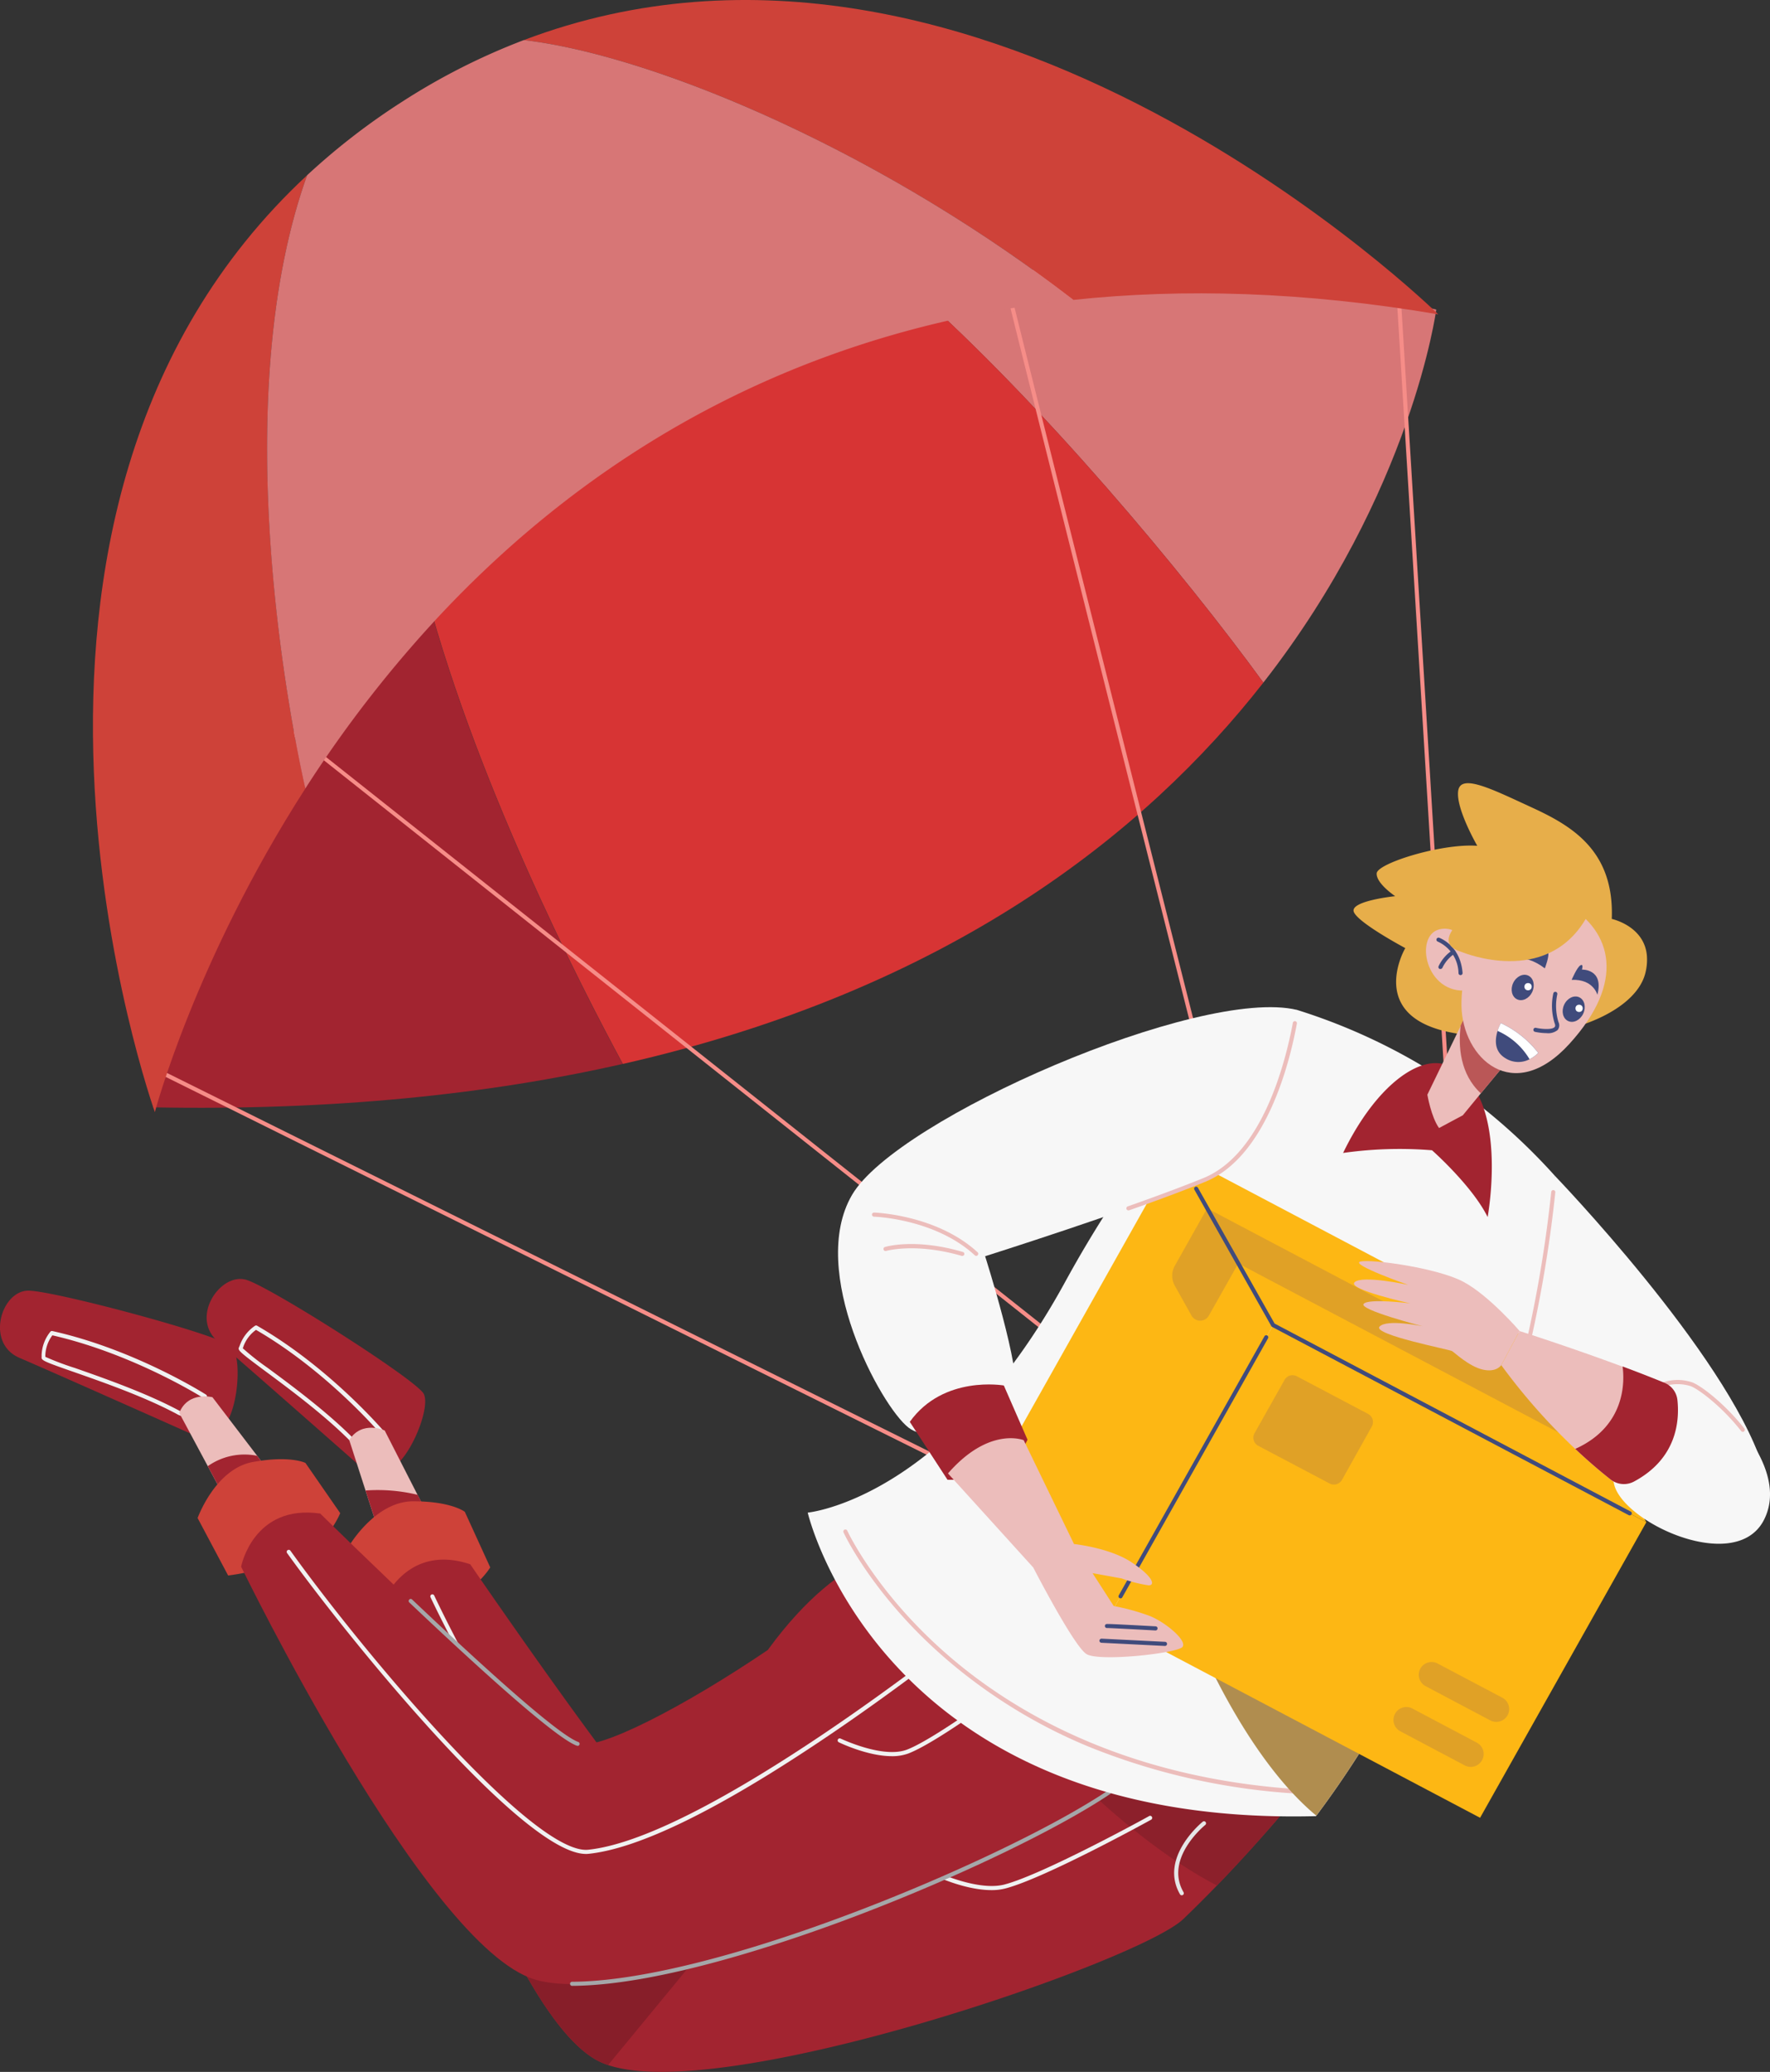 <svg xmlns="http://www.w3.org/2000/svg" viewBox="0 0 356.49 417.07"><rect x="0" y="0" width="356.49" height="417.07" fill="#333333" stroke="none"/><defs><style>.cls-1{fill:#a22430;}.cls-2{fill:#f0f1f1;}.cls-3{fill:#ecbdbb;}.cls-4{fill:#ce4239;}.cls-5{fill:#8c202b;}.cls-6{fill:#871e29;}.cls-7{fill:#e5e6e7;}.cls-8{fill:#a5a7a9;}.cls-9{fill:#f7f7f7;}.cls-10{fill:#d77676;}.cls-11{fill:#d73434;}.cls-12{fill:#f68d88;}.cls-13{fill:#b08d4f;}.cls-14{fill:#fdb714;}.cls-15{fill:#e0a126;}.cls-16{fill:#404b7c;}.cls-17{fill:#e7ae4a;}.cls-18{fill:#ba5757;}.cls-19{fill:#fff;}</style></defs><title>deliver</title><g id="LEFT_FEET" data-name="LEFT FEET"><path class="cls-1" d="M138.14,324.54s-23.14-20.4-28.87-25.3.58-14.11,5.84-12.38,34.24,20.17,35.62,22.92-2.5,12.26-5.9,14.52A6.44,6.44,0,0,1,138.14,324.54Z" transform="translate(-65.38 -29.19)"/><path class="cls-2" d="M138.53,321.34a.43.43,0,0,1-.26-.09l-1.9-1.51,0,0c-5.17-5.35-12.6-10.86-17.52-14.51-5.15-3.82-5.6-4.23-5.35-4.79.05-.1.1-.23.16-.37a7.94,7.94,0,0,1,3.08-4,.41.41,0,0,1,.44,0c14.75,8.5,25.6,21.33,25.71,21.45a.4.4,0,0,1-.06.59l-4,3.16A.43.43,0,0,1,138.53,321.34Zm-1.62-2.23,1.62,1.29,3.41-2.69c-1.77-2-11.78-13.15-25-20.82a7.09,7.09,0,0,0-2.57,3.45c0,.09-.07.17-.1.25a52.23,52.23,0,0,0,5,3.94C124.24,308.19,131.69,313.72,136.91,319.11Z" transform="translate(-65.38 -29.19)"/><path class="cls-3" d="M151.49,334l-9.81,3.52L139,329.23l-3.28-10.16c2.56-4.05,7.14-1.92,7.14-1.92l6.64,13Z" transform="translate(-65.38 -29.19)"/><path class="cls-1" d="M151.49,334l-9.81,3.52L139,329.23a34,34,0,0,1,10.5.87Z" transform="translate(-65.38 -29.19)"/><path class="cls-4" d="M139.6,353l-4-12.48s5.28-9.12,13-9.12S159,333.52,159,333.52l5.12,11.2a17,17,0,0,1-11.51,7.36A52.51,52.51,0,0,1,139.6,353Z" transform="translate(-65.38 -29.19)"/><path class="cls-1" d="M326.48,390.84s-6.65,8.24-16,17.91c-2.14,2.2-4.41,4.48-6.78,6.75-8.88,8.52-92.2,37.32-115.85,29.39a15.57,15.57,0,0,1-2-.84c-9.5-4.9-19.52-25.13-27.53-45.4-9.25-23.42-15.82-46.89-15.82-46.89s4.64-12,17.59-7.68c0,0,18.41,26.92,31.63,44.08,5.43,7,10,12.45,12,13.66,2.79,1.65,13.89-2.48,26.25-8.08,18.83-8.51,40.61-20.39,40.61-20.39l11.29,3.53Z" transform="translate(-65.38 -29.19)"/><path class="cls-5" d="M326.48,390.84s-6.65,8.24-16,17.91c-19-9.89-36.45-29.89-36.45-29.89s3-.83,7.87-2Z" transform="translate(-65.38 -29.19)"/><path class="cls-6" d="M230,393.74l-42.15,51.15a15.57,15.57,0,0,1-2-.84c-9.5-4.9-19.52-25.13-27.53-45.4l33.4-10.49c5.43,7,10,12.45,12,13.66C206.53,403.47,217.63,399.34,230,393.74Z" transform="translate(-65.38 -29.19)"/><path class="cls-7" d="M303.39,410.71a.39.39,0,0,1-.35-.2c-4.29-7.42,4.49-14.54,4.58-14.61a.41.41,0,0,1,.51.65c-.08.06-8.31,6.74-4.38,13.54a.41.41,0,0,1-.15.57A.38.38,0,0,1,303.39,410.71Z" transform="translate(-65.38 -29.19)"/><path class="cls-2" d="M265.05,409.67c-4.93,0-10.42-2.47-10.7-2.6a.41.41,0,0,1-.2-.55.41.41,0,0,1,.54-.2c.08,0,7.9,3.55,13,2.22,7.87-2.07,29-13.68,29.18-13.8a.42.42,0,0,1,.4.73c-.87.48-21.4,11.77-29.37,13.86A10.92,10.92,0,0,1,265.05,409.67Z" transform="translate(-65.38 -29.19)"/><path class="cls-2" d="M201.08,421.11H201c-12.08-2.46-39.88-51.35-48.91-70.39a.41.41,0,0,1,.74-.36c10.71,22.58,37.47,67.73,48.34,69.94a.42.42,0,0,1,.32.49A.41.41,0,0,1,201.08,421.11Z" transform="translate(-65.38 -29.19)"/></g><g id="RIGHT_FEET" data-name="RIGHT FEET"><path class="cls-1" d="M104.42,318.06S76.25,305.5,69.31,302.53,65.65,288.88,71.19,289s38.7,9,40.84,11.25,1.28,12.44-1.29,15.62A6.48,6.48,0,0,1,104.42,318.06Z" transform="translate(-65.38 -29.19)"/><path class="cls-2" d="M103.72,314.9l-.15,0L101.3,314l0,0c-6.53-3.56-15.27-6.6-21-8.61-6.06-2.11-6.61-2.36-6.54-3a4.07,4.07,0,0,0,0-.41,7.9,7.9,0,0,1,1.76-4.71.41.41,0,0,1,.41-.14c16.62,3.7,30.81,12.71,30.95,12.8a.43.43,0,0,1,.18.26.44.44,0,0,1-.06.32l-2.88,4.21A.41.41,0,0,1,103.72,314.9Zm-2.1-1.67,1.94.75L106,310.4c-2.29-1.41-15.17-9-30.07-12.41a7.09,7.09,0,0,0-1.42,4.06c0,.09,0,.18,0,.27a56.09,56.09,0,0,0,6,2.26C86.27,306.6,95,309.65,101.62,313.23Z" transform="translate(-65.38 -29.19)"/><path class="cls-3" d="M119.64,325.49l-9,5.21-3.41-6.37-5.75-10.72c1.8-4.44,6.69-3.16,6.69-3.16l9,11.79Z" transform="translate(-65.38 -29.19)"/><path class="cls-1" d="M117.16,322.24l2.48,3.25-9,5.21-3.41-6.37A12.84,12.84,0,0,1,117.16,322.24Z" transform="translate(-65.38 -29.19)"/><path class="cls-4" d="M111.33,346.34l-6.15-11.57s3.56-9.91,11.12-11.28,10.6.19,10.6.19l7,10.11a17,17,0,0,1-10,9.29A52.78,52.78,0,0,1,111.33,346.34Z" transform="translate(-65.38 -29.19)"/><path class="cls-1" d="M298.57,350.61s-3,28.71-9.84,39.38c-17.49,13.27-93.65,44.4-115.68,37.66s-59.11-83.09-59.11-83.09,2.43-12.63,15.94-10.69c0,0,44.12,43.47,51.79,46.31,4.16,1.54,21.54-7.47,38.34-18.84,15.83-21.69,28.63-20.19,28.63-20.19Z" transform="translate(-65.38 -29.19)"/><path class="cls-8" d="M180.6,428.94a.41.41,0,0,1,0-.82c13.15-.05,33.58-5.11,57.53-14.25,20.07-7.66,39.84-17.17,50.37-24.23a.42.42,0,0,1,.57.12.41.41,0,0,1-.11.57c-10.58,7.09-30.42,16.63-50.53,24.31-13.93,5.31-40,14.23-57.83,14.3Z" transform="translate(-65.38 -29.19)"/><path class="cls-8" d="M181.67,380.59a.32.32,0,0,1-.14,0c-4.45-1.64-20.79-16.58-33.72-28.83a.41.41,0,0,1,0-.58.4.4,0,0,1,.58,0c18.47,17.49,30,27.4,33.44,28.66a.41.41,0,0,1-.14.8Z" transform="translate(-65.38 -29.19)"/><path class="cls-2" d="M245,382.71c-4.86,0-10.39-2.66-10.68-2.8a.41.41,0,0,1-.19-.55.41.41,0,0,1,.55-.19c.08,0,8.53,4.09,13.4,2.21,5.92-2.3,21-13.61,21.14-13.72a.4.4,0,0,1,.57.08.41.41,0,0,1-.08.58c-.62.47-15.3,11.49-21.34,13.83A9.28,9.28,0,0,1,245,382.71Z" transform="translate(-65.38 -29.19)"/><path class="cls-2" d="M183.4,402.39c-12.78,0-48.45-44.19-60.2-60.57a.41.41,0,1,1,.67-.48c15,20.89,49.07,61.36,60,60.2,24-2.54,75.92-44.15,76.44-44.57a.41.41,0,0,1,.52.64c-.13.1-13.25,10.65-29.19,21.38-21.43,14.43-37.48,22.29-47.68,23.37A4.58,4.58,0,0,1,183.4,402.39Z" transform="translate(-65.38 -29.19)"/></g><g id="UPPER_LEFT_ARM" data-name="UPPER LEFT ARM"><path class="cls-9" d="M378.52,265.86s34.34,35.62,41.8,58.22-22.18,19.84-55.24-15.78Z" transform="translate(-65.38 -29.19)"/></g><g id="PARACHUTE"><path class="cls-1" d="M150.36,145.28c9.91,39.6,31.93,82.39,40.43,98.08-26.93,6.11-58.24,9.43-94.63,8.74C96.16,252.1,106.66,191.54,150.36,145.28Z" transform="translate(-65.38 -29.19)"/><path class="cls-10" d="M354.65,91.51s-4.85,36.74-34.82,75.09c-16.1-22.12-44.77-56.41-70.72-79.38C277.91,80.18,315.32,82,354.65,91.51Z" transform="translate(-65.38 -29.19)"/><path class="cls-11" d="M319.83,166.6c-23.8,30.43-63.42,61.88-129,76.76-8.5-15.69-30.52-58.48-40.43-98.08,23.55-24.93,55.66-47.53,98.75-58.06C275.06,110.19,303.73,144.48,319.83,166.6Z" transform="translate(-65.38 -29.19)"/><path class="cls-12" d="M287.43,339.56a.41.41,0,0,1-.19-.05L96.39,244.8a.43.43,0,0,1-.19-.56.42.42,0,0,1,.56-.18l190.85,94.72a.41.41,0,0,1,.19.55A.43.43,0,0,1,287.43,339.56Z" transform="translate(-65.38 -29.19)"/><path class="cls-12" d="M359.88,298.29a.41.41,0,0,1-.41-.39L346.65,88.34a.42.42,0,0,1,.39-.44.4.4,0,0,1,.43.39l12.82,209.56a.41.41,0,0,1-.38.44Z" transform="translate(-65.38 -29.19)"/><path class="cls-12" d="M301.34,317.49a.38.38,0,0,1-.25-.09L123.51,176.61A.41.41,0,0,1,124,176L301.6,316.75a.4.4,0,0,1,.06.58A.42.42,0,0,1,301.34,317.49Z" transform="translate(-65.38 -29.19)"/><path class="cls-12" d="M322.56,302.6h-.11a.39.39,0,0,1-.39-.31C321.73,301,289.34,173,274.33,113c-7.66-30.57-7.66-30.92-7.66-31.09a.41.41,0,0,1,.41-.41.42.42,0,0,1,.42.39c.06.44,1.43,6.18,7.63,30.91,15,60,47.4,188,47.72,189.3A.41.41,0,0,1,322.56,302.6Z" transform="translate(-65.38 -29.19)"/><path class="cls-4" d="M127.24,64.46c-73.67,68.42-30.67,188.6-30.67,188.6s8-30.42,30.3-65.13C124.26,176.29,110.74,110.53,127.24,64.46Z" transform="translate(-65.38 -29.19)"/><path class="cls-4" d="M355.06,92.47S263.22,2.25,170.88,37.26c25.35,2.94,70.66,21.48,110.68,52.3C303.55,87.22,328,87.87,355.06,92.47Z" transform="translate(-65.38 -29.19)"/><path class="cls-10" d="M253.21,94.47a214,214,0,0,1,28.35-4.91c-40-30.82-85.33-49.36-110.68-52.3a131.06,131.06,0,0,0-24.4,12.34,135.83,135.83,0,0,0-19.24,14.86c-16.5,46.07-3,111.83-.37,123.47a243.81,243.81,0,0,1,27.59-35.41C178,127.6,210.12,105,253.21,94.47Z" transform="translate(-65.38 -29.19)"/></g><g id="BODY"><path class="cls-9" d="M378.52,265.86c-4,44.07-19,79.74-31.24,102.29a200,200,0,0,1-16.78,26.54l-.07.09c-87.66,2.24-102.37-61.1-102.37-61.1s27.83-2.56,51.82-46.39,46.71-54.81,46.71-54.81a118.58,118.58,0,0,1,30.07,14.29A119.92,119.92,0,0,1,378.52,265.86Z" transform="translate(-65.38 -29.19)"/><path class="cls-1" d="M357,243.68c-5.67-2.38-14.61,4.16-21.11,17.6a80.85,80.85,0,0,1,17.91-.54s8.1,7.15,11.2,13.44C365,274.18,369.67,249,357,243.68Z" transform="translate(-65.38 -29.19)"/><path class="cls-3" d="M329.9,390.4h0a133,133,0,0,1-45.19-9.58,106.06,106.06,0,0,1-29.15-18c-14.48-12.62-20.23-25-20.29-25.17a.41.41,0,0,1,.21-.54.4.4,0,0,1,.54.2c.06.12,5.75,12.41,20.12,24.92,13.25,11.55,36.82,25.66,73.8,27.3a.42.42,0,0,1,0,.83Z" transform="translate(-65.38 -29.19)"/><path class="cls-13" d="M347.28,368.15a200,200,0,0,1-16.78,26.54c-14.72-12.2-24.5-36.86-24.5-36.86Z" transform="translate(-65.38 -29.19)"/><path class="cls-3" d="M372,304.89h-.1a.41.41,0,0,1-.3-.5,257.53,257.53,0,0,0,6.21-35.27.41.41,0,0,1,.82.09,259.41,259.41,0,0,1-6.23,35.38A.41.41,0,0,1,372,304.89Z" transform="translate(-65.38 -29.19)"/></g><g id="BOX"><polygon class="cls-14" points="256.4 266.75 222.92 326.25 203.3 291.49 236.78 231.98 243.14 243.24 249.4 254.33 256.4 266.75"/><path class="cls-15" d="M314.78,283.52,308.86,294a2,2,0,0,1-3.51,0l-3.36-6a4.1,4.1,0,0,1,0-4l6.54-11.62Z" transform="translate(-65.38 -29.19)"/><polygon class="cls-14" points="298.1 365.92 331.58 306.42 256.4 266.75 222.92 326.25 298.1 365.92"/><path class="cls-16" d="M291.06,350.94a.39.39,0,0,1-.2-.05.4.4,0,0,1-.15-.56l29.34-52.15a.4.4,0,0,1,.56-.15.41.41,0,0,1,.16.56l-29.35,52.14A.39.39,0,0,1,291.06,350.94Z" transform="translate(-65.38 -29.19)"/><path class="cls-15" d="M335.67,327.08l6-10.74a1.84,1.84,0,0,0-.75-2.53l-14.36-7.58a1.84,1.84,0,0,0-2.46.73l-6.05,10.74a1.85,1.85,0,0,0,.75,2.53l14.36,7.58A1.86,1.86,0,0,0,335.67,327.08Z" transform="translate(-65.38 -29.19)"/><polygon class="cls-14" points="236.78 231.98 311.96 271.65 331.58 306.42 256.4 266.75 236.78 231.98"/><polygon class="cls-15" points="243.14 243.24 318.32 282.91 324.58 294 249.4 254.33 243.14 243.24"/><path class="cls-16" d="M393.6,334.24a.45.45,0,0,1-.19-.05L321.6,296.3a.46.46,0,0,1-.17-.17l-15.49-27.45a.4.4,0,0,1,.15-.56.41.41,0,0,1,.56.16l15.44,27.34,71.71,37.84a.41.41,0,0,1-.2.78Z" transform="translate(-65.38 -29.19)"/><path class="cls-15" d="M369,374.5h0a2.61,2.61,0,0,1-3.48,1l-13-6.88a2.59,2.59,0,0,1-1.06-3.56h0a2.6,2.6,0,0,1,3.47-1l12.48,6.59.55.29A2.59,2.59,0,0,1,369,374.5Z" transform="translate(-65.38 -29.19)"/><path class="cls-15" d="M363.85,383.56h0a2.59,2.59,0,0,1-3.47,1l-13-6.88a2.59,2.59,0,0,1-1-3.56h0a2.59,2.59,0,0,1,3.47-1l13,6.88A2.58,2.58,0,0,1,363.85,383.56Z" transform="translate(-65.38 -29.19)"/></g><g id="LEFT_HAND" data-name="LEFT HAND"><path class="cls-3" d="M371.43,297.11s-6.13-7.15-11.36-9.92-18.45-4.59-20.69-4.05,9.6,4.69,9.6,4.69-9.17-2-10.77-.54,11.2,4.27,11.2,4.27-8.43-1.07-9.39.11,11.84,4.48,11.84,4.48-7.25-1.5-8.64.1,14.08,4.59,14.61,4.91,3.42,3.09,6.19,3.73,3.73-.91,3.73-.91Z" transform="translate(-65.38 -29.19)"/><path class="cls-3" d="M417.82,335.81c-3.85,6.5-19.62-.29-35.17-14.94A122.73,122.73,0,0,1,367.75,304l3.68-6.87s10,3.17,20.75,7.17c5,1.88,10.25,4,14.64,6A21.48,21.48,0,0,1,419.3,327,13.71,13.71,0,0,1,417.82,335.81Z" transform="translate(-65.38 -29.19)"/><path class="cls-9" d="M400.38,307.88a8.81,8.81,0,0,1,5.44-.11c3.31.85,20.79,15.78,14.82,27.4s-30.82-.63-30.28-8.42S400.38,307.88,400.38,307.88Z" transform="translate(-65.38 -29.19)"/><path class="cls-3" d="M390.94,324.12l-.12,0a.4.4,0,0,1-.27-.51c2.17-7.34,9.22-15.63,9.52-16a.36.36,0,0,1,.14-.11,9.16,9.16,0,0,1,5.71-.13c1.75.45,6.82,4.34,10.79,9.39a.41.41,0,0,1-.07.58.4.4,0,0,1-.57-.07c-4.1-5.22-9-8.75-10.35-9.1a8.82,8.82,0,0,0-5.09.05c-.73.86-7.28,8.8-9.29,15.6A.43.43,0,0,1,390.94,324.12Z" transform="translate(-65.38 -29.19)"/><path class="cls-1" d="M389.76,327c-2.35-1.85-4.73-3.91-7.11-6.15,10.4-4.67,9.89-14,9.53-16.59,2.82,1.05,5.69,2.16,8.44,3.29a4.21,4.21,0,0,1,2.6,3.44c.47,4.36-.19,11.86-8.75,16.44A4.32,4.32,0,0,1,389.76,327Z" transform="translate(-65.38 -29.19)"/></g><g id="RIGHT_HAND" data-name="RIGHT HAND"><path class="cls-9" d="M326.59,232.48C307.07,227.79,246,254.34,237,269.7s5.81,42.6,11.36,46.87,19.94-2.08,21.43-6.56-6-27.94-6-27.94,29-9.17,44.15-15.36S326.59,232.48,326.59,232.48Z" transform="translate(-65.38 -29.19)"/><path class="cls-3" d="M292.65,272.84a.41.41,0,0,1-.39-.27.42.42,0,0,1,.25-.53c6.26-2.21,11.39-4.13,15.26-5.71,11.94-4.88,16.55-23.48,18-31.25a.41.41,0,1,1,.81.15c-1.45,7.9-6.16,26.83-18.48,31.87-3.88,1.58-9,3.51-15.29,5.72Z" transform="translate(-65.38 -29.19)"/><path class="cls-3" d="M262,282a.43.43,0,0,1-.28-.11c-8-7.38-20.19-7.78-20.32-7.78a.43.43,0,0,1-.4-.43.42.42,0,0,1,.43-.4c.12,0,12.62.42,20.85,8a.42.42,0,0,1-.28.72Z" transform="translate(-65.38 -29.19)"/><path class="cls-3" d="M259.19,282l-.11,0c-9.35-2.7-15.17-1-15.23-1a.4.4,0,0,1-.51-.27.41.41,0,0,1,.27-.52c.24-.07,6.09-1.81,15.7,1a.41.41,0,0,1,.28.51A.42.42,0,0,1,259.19,282Z" transform="translate(-65.38 -29.19)"/><path class="cls-1" d="M248.62,315.41l7.59,11.65s12,.8,16.12-8.05l-4.77-10.92S255.39,305.93,248.62,315.41Z" transform="translate(-65.38 -29.19)"/><path class="cls-3" d="M256.31,325.79l17.17,18.93s8.16,15.83,10.72,17.43,18.39-.16,19.35-1.44-3.41-4.95-6.61-6.23a45.23,45.23,0,0,0-7.25-2l-4.26-6.61s5.54,1,5.86,1.06a27.85,27.85,0,0,0,5.44,1.39c1.39,0,.85-1.81-3.52-4.69S281.69,340,281.69,340l-10.13-20.9S264.63,316.25,256.31,325.79Z" transform="translate(-65.38 -29.19)"/><path class="cls-16" d="M298.06,357.4h0c-3.66-.2-9.2-.49-9.68-.49a.4.4,0,0,1-.42-.22.4.4,0,0,1,.18-.55c.13-.07.2-.1,10,.43a.41.41,0,0,1,.38.44A.41.41,0,0,1,298.06,357.4Z" transform="translate(-65.38 -29.19)"/><path class="cls-16" d="M300,360.52h0l-12.79-.64a.43.43,0,0,1-.4-.44.44.44,0,0,1,.44-.39l12.79.64a.41.41,0,0,1,.39.43A.42.42,0,0,1,300,360.52Z" transform="translate(-65.38 -29.19)"/></g><g id="HAIR_NECK" data-name="HAIR &amp; NECK"><path class="cls-17" d="M396.75,225.13c-2.34,9.06-20.68,15.24-38.6,12-14.51-2.59-11.88-12.24-10.36-15.82v0c.3-.68.55-1.13.62-1.27l0,0s-9.39-5-10.35-7.25,8.32-3.2,8.32-3.2-3.84-2.56-3.73-4.59,13.12-6.08,20.26-5.55c0,0-4.37-7.56-3.84-11.08s6.83-.32,14.93,3.41,16.53,8.74,16,22.39c0,0,6.62,1.4,7.08,7.48A10.74,10.74,0,0,1,396.75,225.13Z" transform="translate(-65.38 -29.19)"/><path class="cls-3" d="M369.78,241.87l-6.15,7.41L360,253.7l-4.79,2.56c-1.6-2.24-2.35-6.71-2.35-6.71l6.75-13.92,1.67-3.47Z" transform="translate(-65.38 -29.19)"/><path class="cls-18" d="M369.78,241.87l-6.15,7.41c-4.2-3.88-4.57-9.46-4.06-13.65l1.67-3.47Z" transform="translate(-65.38 -29.19)"/></g><g id="HEAD"><path class="cls-3" d="M381,211.32c-14.29-8.53-21.43,9.75-21.27,20.31s10.4,20.15,21.75,7.68S390.09,216.75,381,211.32Z" transform="translate(-65.38 -29.19)"/><path class="cls-3" d="M362.74,222.89s-2.35-7.89-7.47-6.62S352.5,229.5,361,228.54Z" transform="translate(-65.38 -29.19)"/><path class="cls-16" d="M359.54,225.48a.4.4,0,0,1-.41-.38,7.11,7.11,0,0,0-4.16-6.36.41.41,0,0,1-.26-.52.42.42,0,0,1,.53-.26c.17.07,4.29,1.56,4.71,7.08a.4.4,0,0,1-.38.44Z" transform="translate(-65.38 -29.19)"/><path class="cls-16" d="M355.5,224.24a.51.51,0,0,1-.17,0,.42.42,0,0,1-.21-.55,7.86,7.86,0,0,1,2.77-3.21.42.42,0,0,1,.57.15.41.41,0,0,1-.15.56,7.05,7.05,0,0,0-2.43,2.84A.42.42,0,0,1,355.5,224.24Z" transform="translate(-65.38 -29.19)"/></g><g id="FACE"><path class="cls-16" d="M376.86,237.16a11.85,11.85,0,0,1-2.32-.26.41.41,0,0,1,.18-.81c1.27.28,3.28.41,3.77-.15.06-.06.22-.25,0-.78a11.75,11.75,0,0,1-.26-6,.41.41,0,0,1,.8.18,11.22,11.22,0,0,0,.23,5.58,1.5,1.5,0,0,1-.16,1.61A3,3,0,0,1,376.86,237.16Z" transform="translate(-65.38 -29.19)"/><path class="cls-16" d="M376.52,224.12s1-2.57.65-3.33-1,.38-1,.38-4.42-3.39-7.43,1.26C368.7,222.43,372.2,220.79,376.52,224.12Z" transform="translate(-65.38 -29.19)"/><path class="cls-16" d="M381.92,226.44s1.08-2.55,1.77-2.93.3.86.3.86,4.48-.18,3.11,5.07C387.1,229.44,386.31,226.24,381.92,226.44Z" transform="translate(-65.38 -29.19)"/><path class="cls-16" d="M368.57,242.2a4.84,4.84,0,0,0,4.88.21,6.4,6.4,0,0,0,1.75-1.27,20.58,20.58,0,0,0-7.53-6,8.29,8.29,0,0,0-.66,1.55C366.5,238.32,366.22,240.79,368.57,242.2Z" transform="translate(-65.38 -29.19)"/><path class="cls-19" d="M367,236.71a14.09,14.09,0,0,1,6.44,5.7,6.4,6.4,0,0,0,1.75-1.27,20.58,20.58,0,0,0-7.53-6A8.29,8.29,0,0,0,367,236.71Z" transform="translate(-65.38 -29.19)"/><ellipse class="cls-16" cx="372.06" cy="227.95" rx="2.64" ry="2.12" transform="translate(-57.78 438.69) rotate(-64.85)"/><circle class="cls-19" cx="307.76" cy="198.62" r="0.73"/><ellipse class="cls-16" cx="382.33" cy="232.31" rx="2.64" ry="2.12" transform="translate(-55.82 450.5) rotate(-64.85)"/><circle class="cls-19" cx="318.04" cy="202.98" r="0.73"/></g><g id="BANG"><path class="cls-17" d="M359.86,220.86c.31.09,16.74,6.93,24.85-6.61s-8.32-13.65-18.24-9.81.85,4.58.85,4.58S350.79,218.19,359.86,220.86Z" transform="translate(-65.38 -29.19)"/></g></svg>